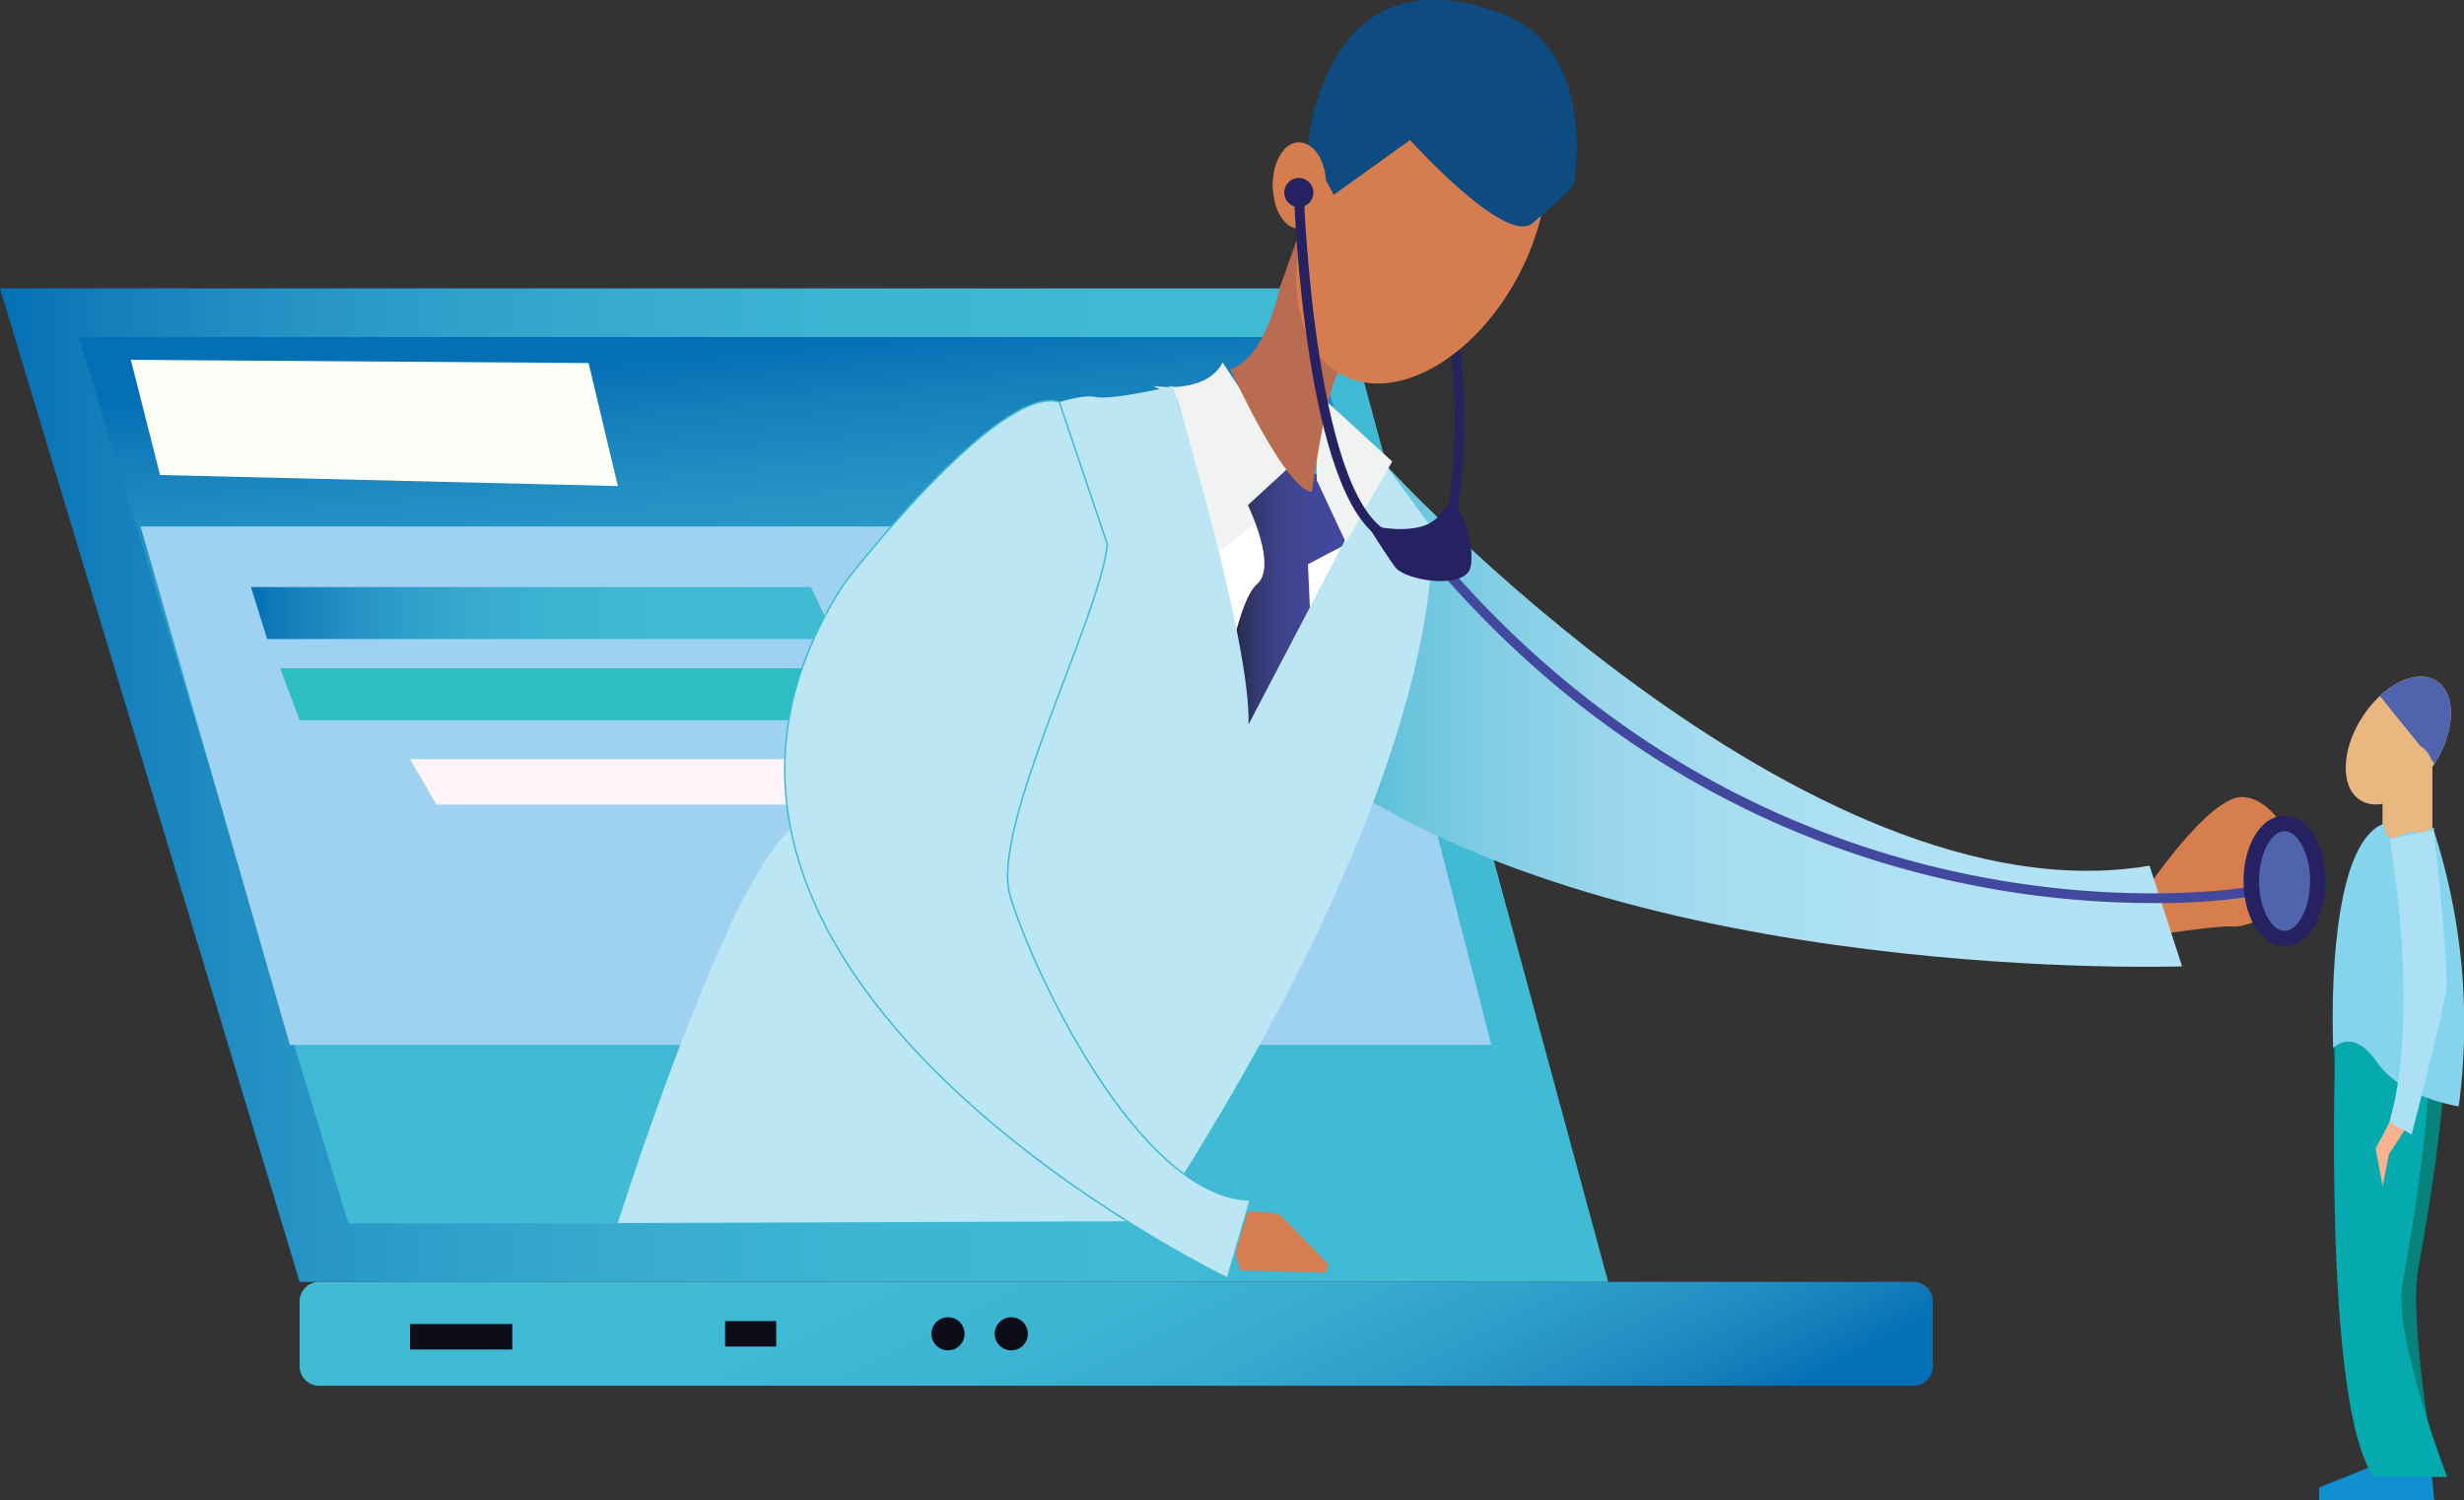 <svg xmlns="http://www.w3.org/2000/svg" xmlns:xlink="http://www.w3.org/1999/xlink" width="318.377" height="193.835" viewBox="0 0 318.377 193.835">
  <rect x="0" y="0" width="318.377" height="193.835" fill="#333333" stroke="none"/>
  <defs>
    <linearGradient id="linear-gradient" y1="0.5" x2="1" y2="0.5" gradientUnits="objectBoundingBox">
      <stop offset="0" stop-color="#0370b5"/>
      <stop offset="0.068" stop-color="#157ebb"/>
      <stop offset="0.164" stop-color="#2390c3"/>
      <stop offset="0.269" stop-color="#2e9fca"/>
      <stop offset="0.386" stop-color="#37abcf"/>
      <stop offset="0.521" stop-color="#3db4d2"/>
      <stop offset="0.69" stop-color="#40b9d4"/>
      <stop offset="1" stop-color="#41bbd4"/>
    </linearGradient>
    <linearGradient id="linear-gradient-2" x1="0.981" y1="0.561" x2="-0.009" y2="0.436" xlink:href="#linear-gradient"/>
    <linearGradient id="linear-gradient-3" x1="0.429" y1="0.015" x2="0.567" y2="0.953" xlink:href="#linear-gradient"/>
    <linearGradient id="linear-gradient-5" y1="0.5" x2="1" y2="0.5" gradientUnits="objectBoundingBox">
      <stop offset="0" stop-color="#41bbd4"/>
      <stop offset="0.093" stop-color="#68c4dc"/>
      <stop offset="0.206" stop-color="#84cee5"/>
      <stop offset="0.333" stop-color="#99d6ec"/>
      <stop offset="0.48" stop-color="#a7ddf1"/>
      <stop offset="0.663" stop-color="#afe1f5"/>
      <stop offset="1" stop-color="#b2e2f6"/>
    </linearGradient>
    <linearGradient id="linear-gradient-6" y1="0.5" x2="1" y2="0.5" gradientUnits="objectBoundingBox">
      <stop offset="0" stop-color="#0f172b"/>
      <stop offset="0.069" stop-color="#1d2441"/>
      <stop offset="0.15" stop-color="#292f57"/>
      <stop offset="0.238" stop-color="#32376b"/>
      <stop offset="0.334" stop-color="#393d7c"/>
      <stop offset="0.441" stop-color="#3d4289"/>
      <stop offset="0.564" stop-color="#404593"/>
      <stop offset="0.718" stop-color="#41479a"/>
      <stop offset="1" stop-color="#42489e"/>
    </linearGradient>
  </defs>
  <g id="Layer_1" transform="translate(-102.006 -79.504)">
    <path id="Path_230" data-name="Path 230" d="M775.478,281.706c-2.723,4.254-7.026,6.357-9.612,4.7s-2.468-6.445.26-10.7,7.026-6.358,9.608-4.7S778.206,277.452,775.478,281.706Z" transform="translate(-358.902 -103.518)" fill="#eab780"/>
    <path id="Path_231" data-name="Path 231" d="M773.636,272.95c2.48-2.31,5.385-3.184,7.322-1.944,2.586,1.657,2.471,6.446-.257,10.7" transform="translate(-364.126 -103.518)" fill="#5063ad"/>
    <path id="Path_232" data-name="Path 232" d="M780.837,304.971a3.089,3.089,0,0,1-3.226,2.931h0a3.088,3.088,0,0,1-3.221-2.931V292.183a3.089,3.089,0,0,1,3.221-2.934h0a3.09,3.09,0,0,1,3.226,2.934Z" transform="translate(-364.534 -113.714)" fill="#eab780"/>
    <path id="Path_233" data-name="Path 233" d="M765.612,488.471l-9.109,3.649v1.623h14.874l-.769-7.7H766.23Z" transform="translate(-354.837 -220.403)" fill="#1090d0"/>
    <path id="Path_234" data-name="Path 234" d="M102.006,160.89l38.718,128.376H309.795L274.974,160.89Z" transform="translate(0 -44.124)" fill="url(#linear-gradient)"/>
    <path id="Path_235" data-name="Path 235" d="M397.595,452.189a2.517,2.517,0,0,1-2.517,2.517H189.087a2.518,2.518,0,0,1-2.517-2.517V443.8a2.517,2.517,0,0,1,2.517-2.517h205.99a2.518,2.518,0,0,1,2.517,2.517v8.391Z" transform="translate(-45.847 -196.138)" fill="url(#linear-gradient-2)"/>
    <path id="Path_236" data-name="Path 236" d="M124.26,174.635H284.1l28.529,114.532H159.082Z" transform="translate(-12.065 -51.576)" fill="url(#linear-gradient-3)"/>
    <path id="Path_237" data-name="Path 237" d="M141.671,228.086H299l17.2,66.986H160.97Z" transform="translate(-21.504 -80.554)" fill="#9fd1f1"/>
    <path id="Path_238" data-name="Path 238" d="M138.922,181.048l59.154.42,3.776,15.9L142.7,195.935Z" transform="translate(-20.014 -55.052)" fill="#fefef9"/>
    <path id="Path_239" data-name="Path 239" d="M172.826,245.191h72.369l3.147,6.713H174.923Z" transform="translate(-38.395 -89.828)" fill="url(#linear-gradient)"/>
    <path id="Path_240" data-name="Path 240" d="M181.073,268.1h71.74v6.712H183.59Z" transform="translate(-42.866 -102.247)" fill="#2cbec2"/>
    <path id="Path_241" data-name="Path 241" d="M217.725,293.754h51.393v5.874H221.148Z" transform="translate(-62.737 -116.156)" fill="#fef4f8"/>
    <path id="Path_242" data-name="Path 242" d="M760.586,368.306s.552,46.628,7.244,55.751h5.68s-3.194-18.041-2-24.528,5.025-28.794,2.6-31.222S760.586,368.306,760.586,368.306Z" transform="translate(-357.051 -155.99)" fill="#07837b"/>
    <path id="Path_243" data-name="Path 243" d="M760.891,371.811s-1.737,47.189,4.955,56.422H775.3s-6.969-18.258-5.778-24.823,5.025-29.141,2.6-31.6S760.891,371.811,760.891,371.811Z" transform="translate(-357.106 -157.883)" fill="#05aaae"/>
    <path id="Path_244" data-name="Path 244" d="M774.251,393.757,772.43,397.2l.911,4.865.821-4.156,3.767-5.8-3.182-.386Z" transform="translate(-363.472 -169.274)" fill="#fab390"/>
    <path id="Path_245" data-name="Path 245" d="M771.747,313.2c2.231-1.216,1.622-.438,1.622-.438a81.242,81.242,0,0,1,3.244,35.711s-7.3-1.013-10.542-5.675-5.676-1.825-5.676-1.825-1.217-26.15,6.572-29.031c0,0-.013,2.677,1.877,1.664S771.747,313.2,771.747,313.2Z" transform="translate(-356.91 -126.016)" fill="#85d4ee"/>
    <path id="Path_246" data-name="Path 246" d="M779.247,353.091l-2.839-1.621c4.052-14.6,0-36.554,0-36.554l5.68-1.185s2.027,17.67,1.621,20.71S779.247,353.091,779.247,353.091Z" transform="translate(-365.628 -126.987)" fill="#ace0f4"/>
    <rect id="Rectangle_93" data-name="Rectangle 93" width="13.215" height="3.289" transform="translate(154.988 250.598)" fill="#0d0d19"/>
    <rect id="Rectangle_94" data-name="Rectangle 94" width="6.608" height="3.289" transform="translate(195.696 250.212)" fill="#0d0d19"/>
    <circle id="Ellipse_9" data-name="Ellipse 9" cx="2.141" cy="2.141" r="2.141" transform="translate(222.36 249.715)" fill="#0d0d19"/>
    <circle id="Ellipse_10" data-name="Ellipse 10" cx="2.141" cy="2.141" r="2.141" transform="translate(230.535 249.715)" fill="#0d0d19"/>
    <path id="Path_247" data-name="Path 247" d="M511.359,195.613l-1.233-.255a77.035,77.035,0,0,0,0-25.982l1.239-.223A78.408,78.408,0,0,1,511.359,195.613Z" transform="translate(-221.262 -48.604)" fill="#262262"/>
    <path id="Path_248" data-name="Path 248" d="M707.211,316.758s8.271-12.5,12.693-12.308,8.077,7.5,6.73,11.347-6.54,5.575-8.078,5.383-10.384,1.155-10.384,1.155Z" transform="translate(-328.113 -121.954)" fill="#d67e4d"/>
    <path id="doctor_hand_2" d="M463.649,204.35s54.329,59.469,98.8,51.917l4.2,13.006s-71.321,2.517-110.757-25.173,2.517-44.889,2.517-44.889Z" transform="translate(-182.697 -64.9)" fill="url(#linear-gradient-5)"/>
    <path id="Path_249" data-name="Path 249" d="M434.662,208.559l27.269,6.313-17.2,35.241Z" transform="translate(-180.35 -69.968)" fill="#fff"/>
    <path id="Path_250" data-name="Path 250" d="M447.482,421.44s5.474-.175,6.219.482,6.219,6.308,6.219,6.308l-.262,1.1-11.125-.307-.482-1.964-2.409-1.146Z" transform="translate(-186.303 -185.37)" fill="#d67d51"/>
    <path id="Path_251" data-name="Path 251" d="M427.331,184.842s6.923,1.154,9.021-3.041l8.8,13.2,1.691,2.536L435.891,206.3l-4.95-18.159s-.19-.652-.413-1.4S427.331,184.842,427.331,184.842Z" transform="translate(-176.376 -55.461)" fill="#f1f2f2"/>
    <path id="Path_252" data-name="Path 252" d="M455.184,211.893l4.539.789,4.169,8.354-6.011,3.157.349,7.7L450.418,245.7l-3.72-3.617s1.908-13.025,4.605-15.328-1.184-10.2-1.184-10.2Z" transform="translate(-186.876 -71.775)" fill="url(#linear-gradient-6)"/>
    <path id="doctor_chest_1" d="M345.592,296.368c39.646-61.042,35.87-89.675,35.87-89.675l-5.979-8.181-17.62,33.667c.315-11.013-9.754-43.736-9.754-43.736s-7.866,1.888-10.069,1.416-7.866,1.731-7.866,1.731-23.913,45.939-32.409,55.064-21.4,49.944-21.4,49.944Z" transform="translate(-94.531 -59.062)" fill="#bde6f4"/>
    <path id="doctor1_hand" d="M365.151,211.153c-.839,9.229-15.1,36.5-12.586,45.309s16.362,39.016,31.046,39.437l-2.937,10.069s-82.229-39.437-49.5-89.78c0,0,19.9-25.859,27.778-23.418Z" transform="translate(-120.069 -61.319)" fill="#bde6f4" stroke="#41bbd4" stroke-miterlimit="10" stroke-width="0.2"/>
    <path id="Path_253" data-name="Path 253" d="M447.146,186.382" transform="translate(-187.118 -57.944)" fill="#0d9a85"/>
    <path id="Path_254" data-name="Path 254" d="M471.887,212.841" transform="translate(-200.532 -72.289)" fill="none" stroke="#0d9a85" stroke-miterlimit="10" stroke-width="1"/>
    <path id="Path_255" data-name="Path 255" d="M473.605,201.6l3.776,8.075,5.975-10.484-9.751-8.919Z" transform="translate(-201.463 -60.055)" fill="#f1f2f2"/>
    <path id="doctor_nck" d="M468.559,152.745,459.906,134.5l-4.248,11.8c-2.36,10.226-6.45,10.7-6.45,10.7s7.079,15.575,10.541,15.89c0,0,1.574-11.485,3.147-14.946S468.559,152.745,468.559,152.745Z" transform="translate(-188.236 -29.814)" fill="#b96c50"/>
    <path id="doctor_head" d="M490.654,98.364c-6.963-3.611-17.167,2.257-22.792,13.106-.052.1-.094.2-.145.3-.359-2.414-1.644-4.209-3.187-4.209-1.82,0-3.3,2.488-3.3,5.556s1.476,5.556,3.3,5.556a2.032,2.032,0,0,0,.625-.106c-2.151,8.457-.322,16.255,5.128,19.081,6.963,3.61,17.167-2.258,22.793-13.106S497.617,101.974,490.654,98.364Z" transform="translate(-194.757 -9.648)" fill="#d67d50"/>
    <path id="Path_256" data-name="Path 256" d="M493.978,80.611c14.946,3.618,11.327,22.812,11.327,22.812a62.369,62.369,0,0,1-5.349,4.937C496.5,111.251,484.167,97.6,484.167,97.6l-9.855,7.08-1.384-2.556-.211-1.13-.117-.63-1.753-1.336s1.374-19.925,16.681-19.52A19.054,19.054,0,0,1,493.978,80.611Z" transform="translate(-199.968 0)" fill="#0e4b81"/>
    <ellipse id="Ellipse_11" data-name="Ellipse 11" cx="3.429" cy="5.364" rx="3.429" ry="5.364" transform="translate(266.478 97.917)" fill="#d67d50"/>
    <path id="Path_257" data-name="Path 257" d="M599.8,281.951c-20.093,0-59.946-5.429-92.577-43.45l.955-.819c44.954,52.377,103.7,42.274,104.291,42.163l.229,1.239A81.536,81.536,0,0,1,599.8,281.951Z" transform="translate(-219.691 -85.757)" fill="#42489e"/>
    <path id="Path_258" data-name="Path 258" d="M487.876,224.588s7.394,2.031,9.569-1.594,4.475,4.166,3.769,7.1-8.41,1.74-9.714,0S487.876,224.588,487.876,224.588Z" transform="translate(-209.2 -77.283)" fill="#262262"/>
    <circle id="Ellipse_12" data-name="Ellipse 12" cx="1.885" cy="1.885" r="1.885" transform="translate(267.946 102.504)" fill="#262262"/>
    <path id="Path_259" data-name="Path 259" d="M484.444,181.458c-.52,0-1.774-.65-5.663-2.689-10.183-5.337-11.543-43.3-11.6-44.916l1.257-.042c.013.388,1.385,38.844,10.922,43.844,1.042.546,1.87.973,2.53,1.31l.227-.381c2.778,1.654,3.119,1.889,2.77,2.515C484.772,181.312,484.69,181.458,484.444,181.458Z" transform="translate(-197.983 -29.443)" fill="#262262"/>
    <path id="Path_260" data-name="Path 260" d="M745.948,319.329c0,4.112-1.926,7.446-4.3,7.446s-4.3-3.333-4.3-7.446,1.926-7.447,4.3-7.447S745.948,315.216,745.948,319.329Z" transform="translate(-344.452 -125.984)" fill="#5063ad" stroke="#262262" stroke-miterlimit="10" stroke-width="2"/>
  </g>
</svg>
